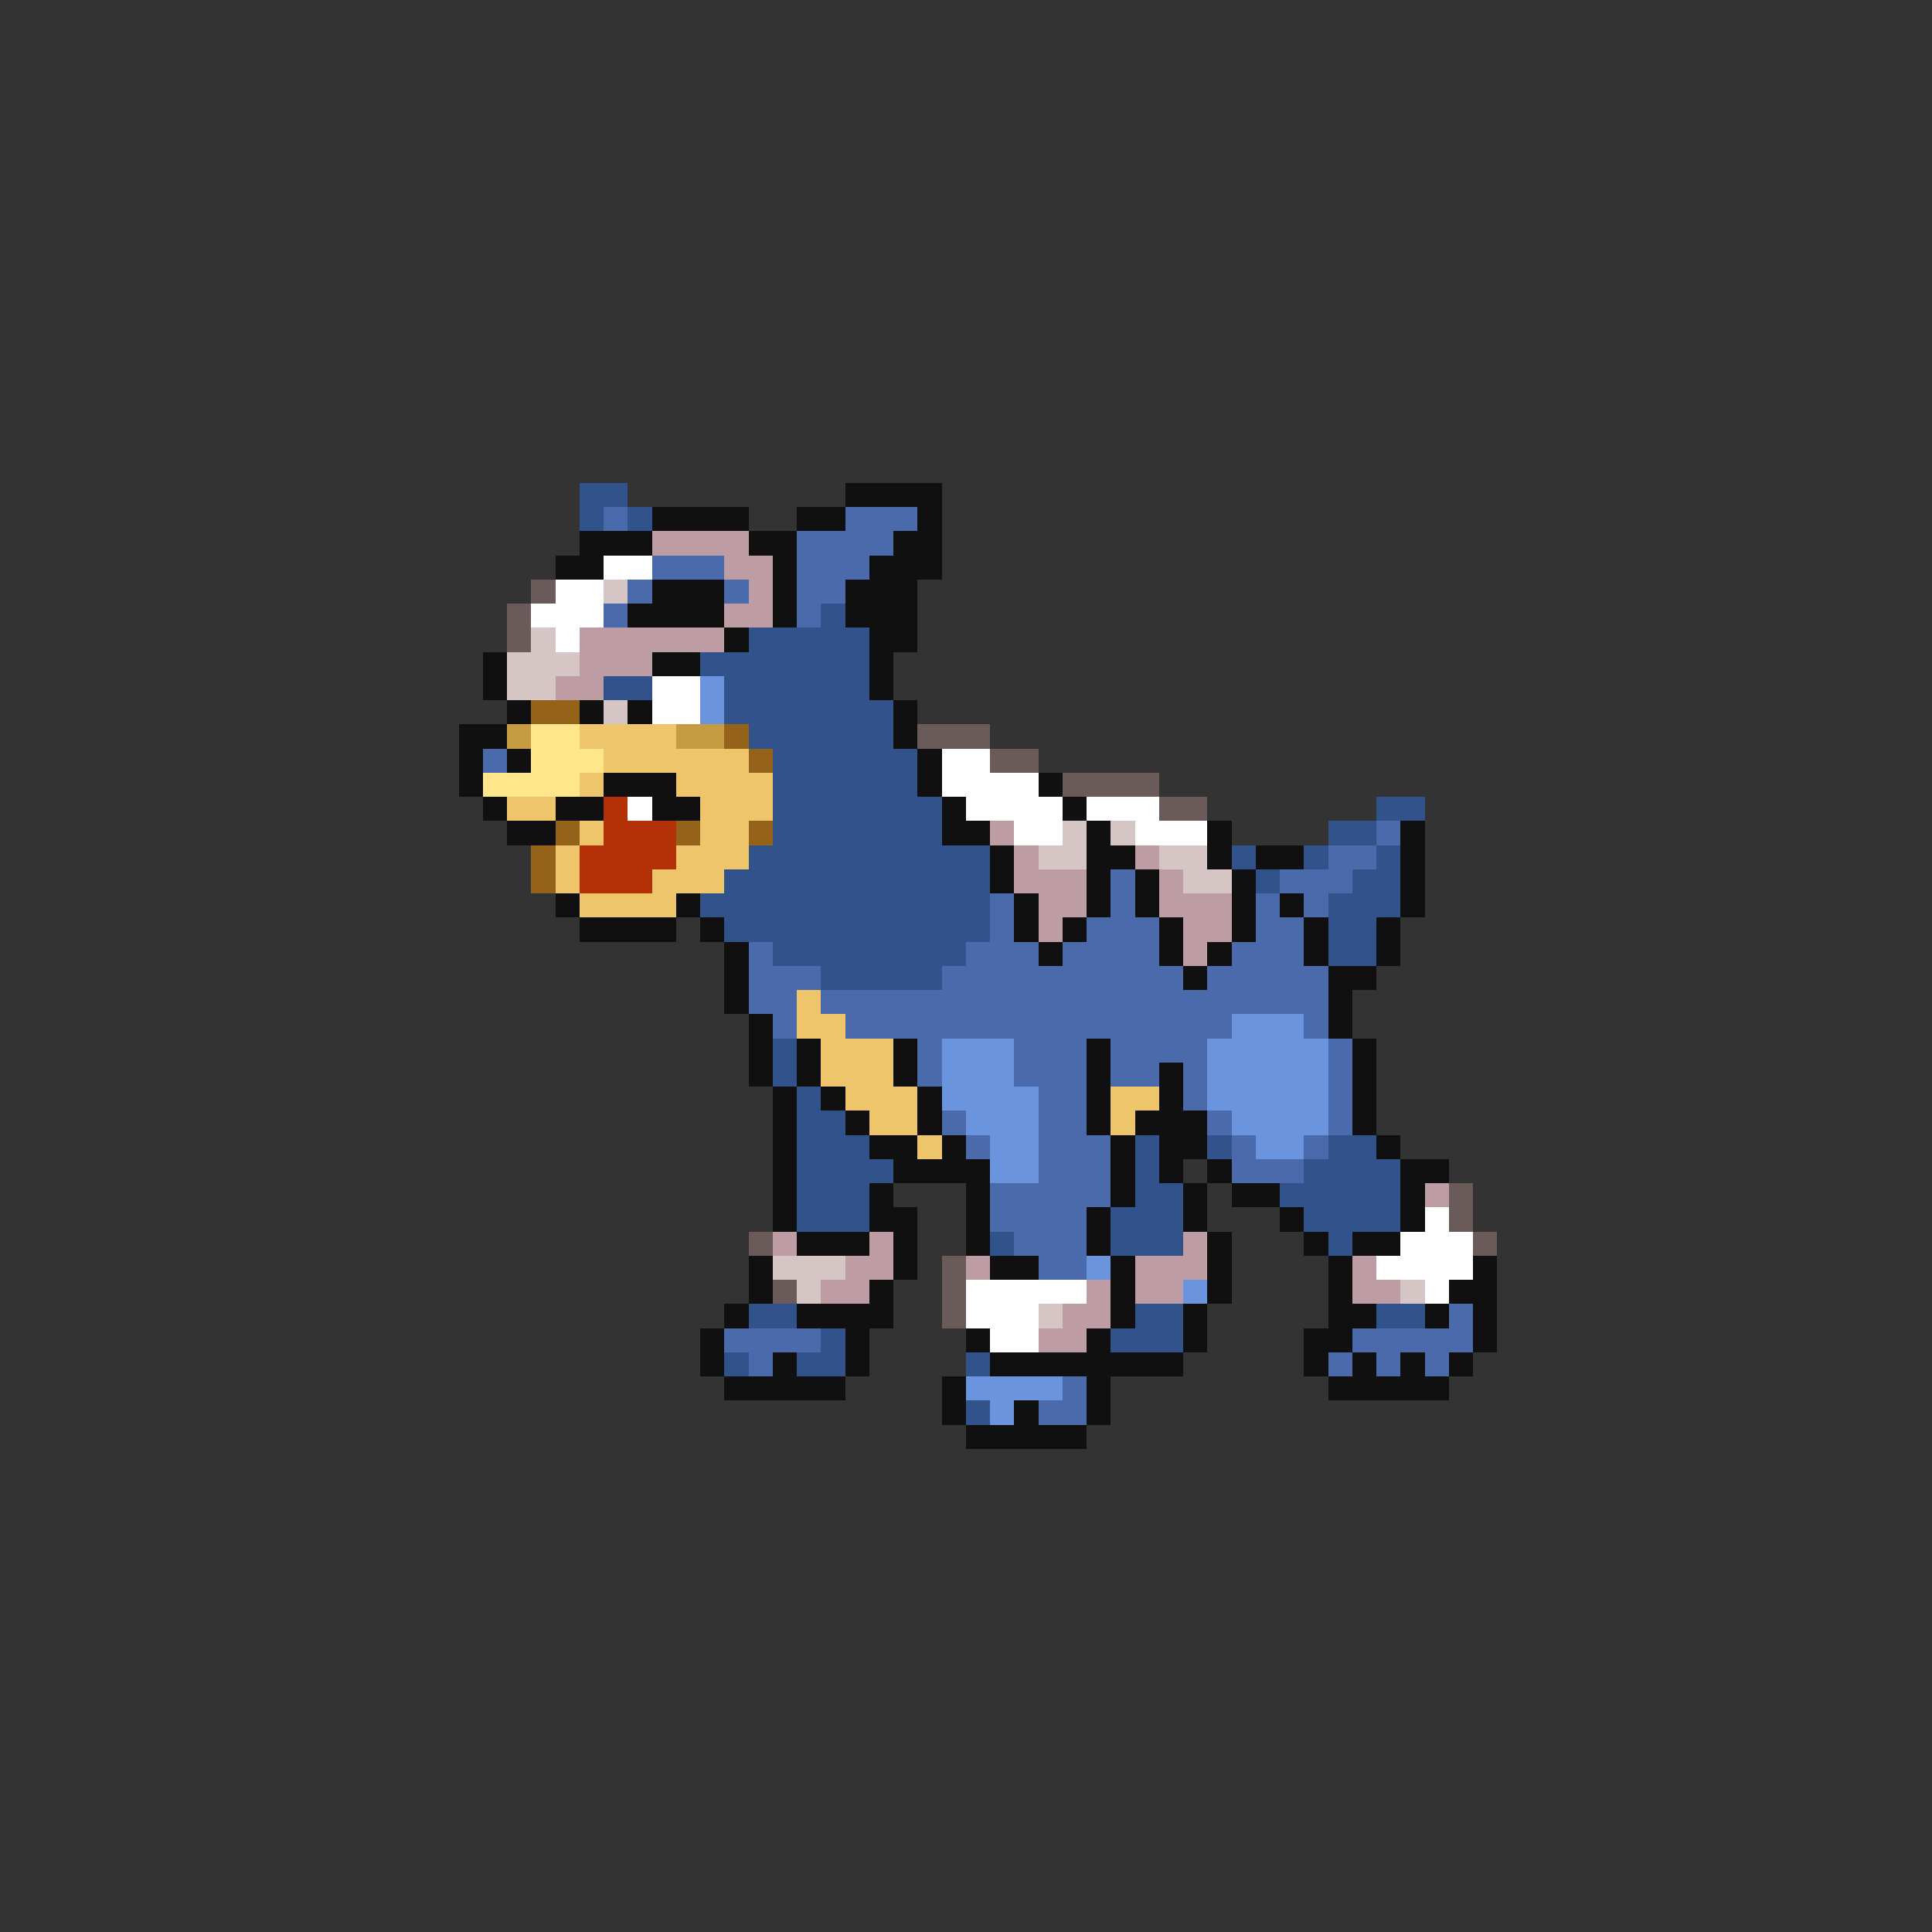 <svg xmlns="http://www.w3.org/2000/svg" viewBox="0 -0.5 80 80" shape-rendering="crispEdges">
<rect x="0" y="-0.5" width="80" height="80" fill="#333333" stroke="none"/>
<path stroke="#31528b" d="M24 20h2M24 21h1M26 21h1M34 25h1M31 26h5M29 27h7M25 28h2M30 28h6M30 29h7M31 30h6M32 31h6M32 32h6M32 33h7M57 33h2M32 34h7M55 34h2M31 35h10M51 35h1M54 35h1M57 35h1M30 36h11M52 36h1M56 36h2M29 37h12M55 37h3M30 38h11M55 38h2M32 39h8M55 39h2M34 40h5M32 43h1M32 44h1M33 45h1M33 46h2M33 47h3M47 47h1M50 47h1M55 47h2M33 48h4M47 48h1M54 48h4M33 49h3M47 49h2M53 49h5M33 50h3M46 50h3M54 50h4M41 51h1M46 51h3M55 51h1M31 54h2M47 54h2M57 54h2M34 55h1M46 55h3M30 56h1M33 56h2M40 56h1M40 58h1" />
<path stroke="#101010" d="M35 20h4M27 21h4M33 21h2M38 21h1M24 22h3M31 22h2M37 22h2M23 23h2M32 23h1M36 23h3M27 24h3M32 24h1M35 24h3M26 25h4M32 25h1M35 25h3M30 26h1M36 26h2M20 27h1M27 27h2M36 27h1M20 28h1M36 28h1M21 29h1M24 29h1M26 29h1M37 29h1M19 30h2M37 30h1M19 31h1M21 31h1M38 31h1M19 32h1M25 32h3M38 32h1M43 32h1M20 33h1M23 33h2M27 33h2M39 33h1M44 33h1M21 34h2M39 34h2M45 34h1M50 34h1M58 34h1M41 35h1M45 35h2M50 35h1M52 35h2M58 35h1M41 36h1M45 36h1M47 36h1M51 36h1M58 36h1M23 37h1M28 37h1M42 37h1M45 37h1M47 37h1M51 37h1M53 37h1M58 37h1M24 38h4M29 38h1M42 38h1M44 38h1M48 38h1M51 38h1M54 38h1M57 38h1M30 39h1M43 39h1M48 39h1M50 39h1M54 39h1M57 39h1M30 40h1M49 40h1M55 40h2M30 41h1M55 41h1M31 42h1M55 42h1M31 43h1M33 43h1M37 43h1M45 43h1M56 43h1M31 44h1M33 44h1M37 44h1M45 44h1M48 44h1M56 44h1M32 45h1M34 45h1M38 45h1M45 45h1M48 45h1M56 45h1M32 46h1M35 46h1M38 46h1M45 46h1M47 46h3M56 46h1M32 47h1M36 47h2M39 47h1M46 47h1M48 47h2M57 47h1M32 48h1M37 48h4M46 48h1M48 48h1M50 48h1M58 48h2M32 49h1M36 49h1M40 49h1M46 49h1M49 49h1M51 49h2M58 49h1M32 50h1M36 50h2M40 50h1M45 50h1M49 50h1M53 50h1M58 50h1M33 51h3M37 51h1M40 51h1M45 51h1M50 51h1M54 51h1M56 51h2M31 52h1M37 52h1M41 52h2M46 52h1M50 52h1M55 52h1M61 52h1M31 53h1M36 53h1M46 53h1M50 53h1M55 53h1M60 53h2M30 54h1M33 54h4M46 54h1M49 54h1M55 54h2M59 54h1M61 54h1M29 55h1M35 55h1M40 55h1M45 55h1M49 55h1M54 55h2M61 55h1M29 56h1M32 56h1M35 56h1M41 56h8M54 56h1M56 56h1M58 56h1M60 56h1M30 57h5M39 57h1M45 57h1M55 57h5M39 58h1M42 58h1M45 58h1M40 59h5" />
<path stroke="#4a6aac" d="M25 21h1M35 21h3M33 22h4M27 23h3M33 23h3M26 24h1M30 24h1M33 24h2M25 25h1M33 25h1M20 31h1M57 34h1M55 35h2M46 36h1M53 36h3M41 37h1M46 37h1M52 37h1M54 37h1M41 38h1M45 38h3M52 38h2M31 39h1M40 39h3M44 39h4M51 39h3M31 40h3M39 40h10M50 40h5M31 41h2M34 41h21M32 42h1M35 42h16M54 42h1M38 43h1M42 43h3M46 43h4M55 43h1M38 44h1M42 44h3M46 44h2M49 44h1M55 44h1M43 45h2M49 45h1M55 45h1M39 46h1M43 46h2M50 46h1M55 46h1M40 47h1M43 47h3M51 47h1M54 47h1M43 48h3M51 48h3M41 49h5M41 50h4M42 51h3M43 52h2M60 54h1M30 55h4M56 55h5M31 56h1M55 56h1M57 56h1M59 56h1M44 57h1M43 58h2" />
<path stroke="#bd9ca4" d="M27 22h4M30 23h2M31 24h1M30 25h2M24 26h6M24 27h3M23 28h2M41 34h1M42 35h1M47 35h1M42 36h3M48 36h1M43 37h2M48 37h3M43 38h1M49 38h2M49 39h1M59 49h1M32 51h1M36 51h1M49 51h1M35 52h2M40 52h1M47 52h3M56 52h1M34 53h2M45 53h1M47 53h2M56 53h2M44 54h2M43 55h2" />
<path stroke="#ffffff" d="M25 23h2M23 24h2M22 25h3M23 26h1M27 28h2M27 29h2M39 31h2M39 32h4M26 33h1M40 33h4M45 33h3M42 34h2M47 34h3M59 50h1M58 51h3M57 52h4M40 53h5M59 53h1M40 54h3M41 55h2" />
<path stroke="#6a5a5a" d="M22 24h1M21 25h1M21 26h1M38 30h3M41 31h2M44 32h4M48 33h2M60 49h1M60 50h1M31 51h1M61 51h1M39 52h1M32 53h1M39 53h1M39 54h1" />
<path stroke="#d5c5c5" d="M25 24h1M22 26h1M21 27h3M21 28h2M25 29h1M44 34h1M46 34h1M43 35h2M48 35h2M49 36h2M32 52h3M33 53h1M58 53h1M43 54h1" />
<path stroke="#6a94de" d="M29 28h1M29 29h1M51 42h3M39 43h3M50 43h5M39 44h3M50 44h5M39 45h4M50 45h5M40 46h3M51 46h4M41 47h2M52 47h2M41 48h2M45 52h1M49 53h1M40 57h4M41 58h1" />
<path stroke="#946218" d="M22 29h2M30 30h1M31 31h1M23 34h1M28 34h1M31 34h1M22 35h1M22 36h1" />
<path stroke="#c59c41" d="M21 30h1M28 30h2" />
<path stroke="#ffe68b" d="M22 30h2M22 31h3M20 32h4" />
<path stroke="#eec56a" d="M24 30h4M25 31h6M24 32h1M28 32h4M21 33h2M29 33h3M24 34h1M29 34h2M23 35h1M28 35h3M23 36h1M27 36h3M24 37h4M33 41h1M33 42h2M34 43h3M34 44h3M35 45h3M46 45h2M36 46h2M46 46h1M38 47h1" />
<path stroke="#b43108" d="M25 33h1M25 34h3M24 35h4M24 36h3" />
</svg>